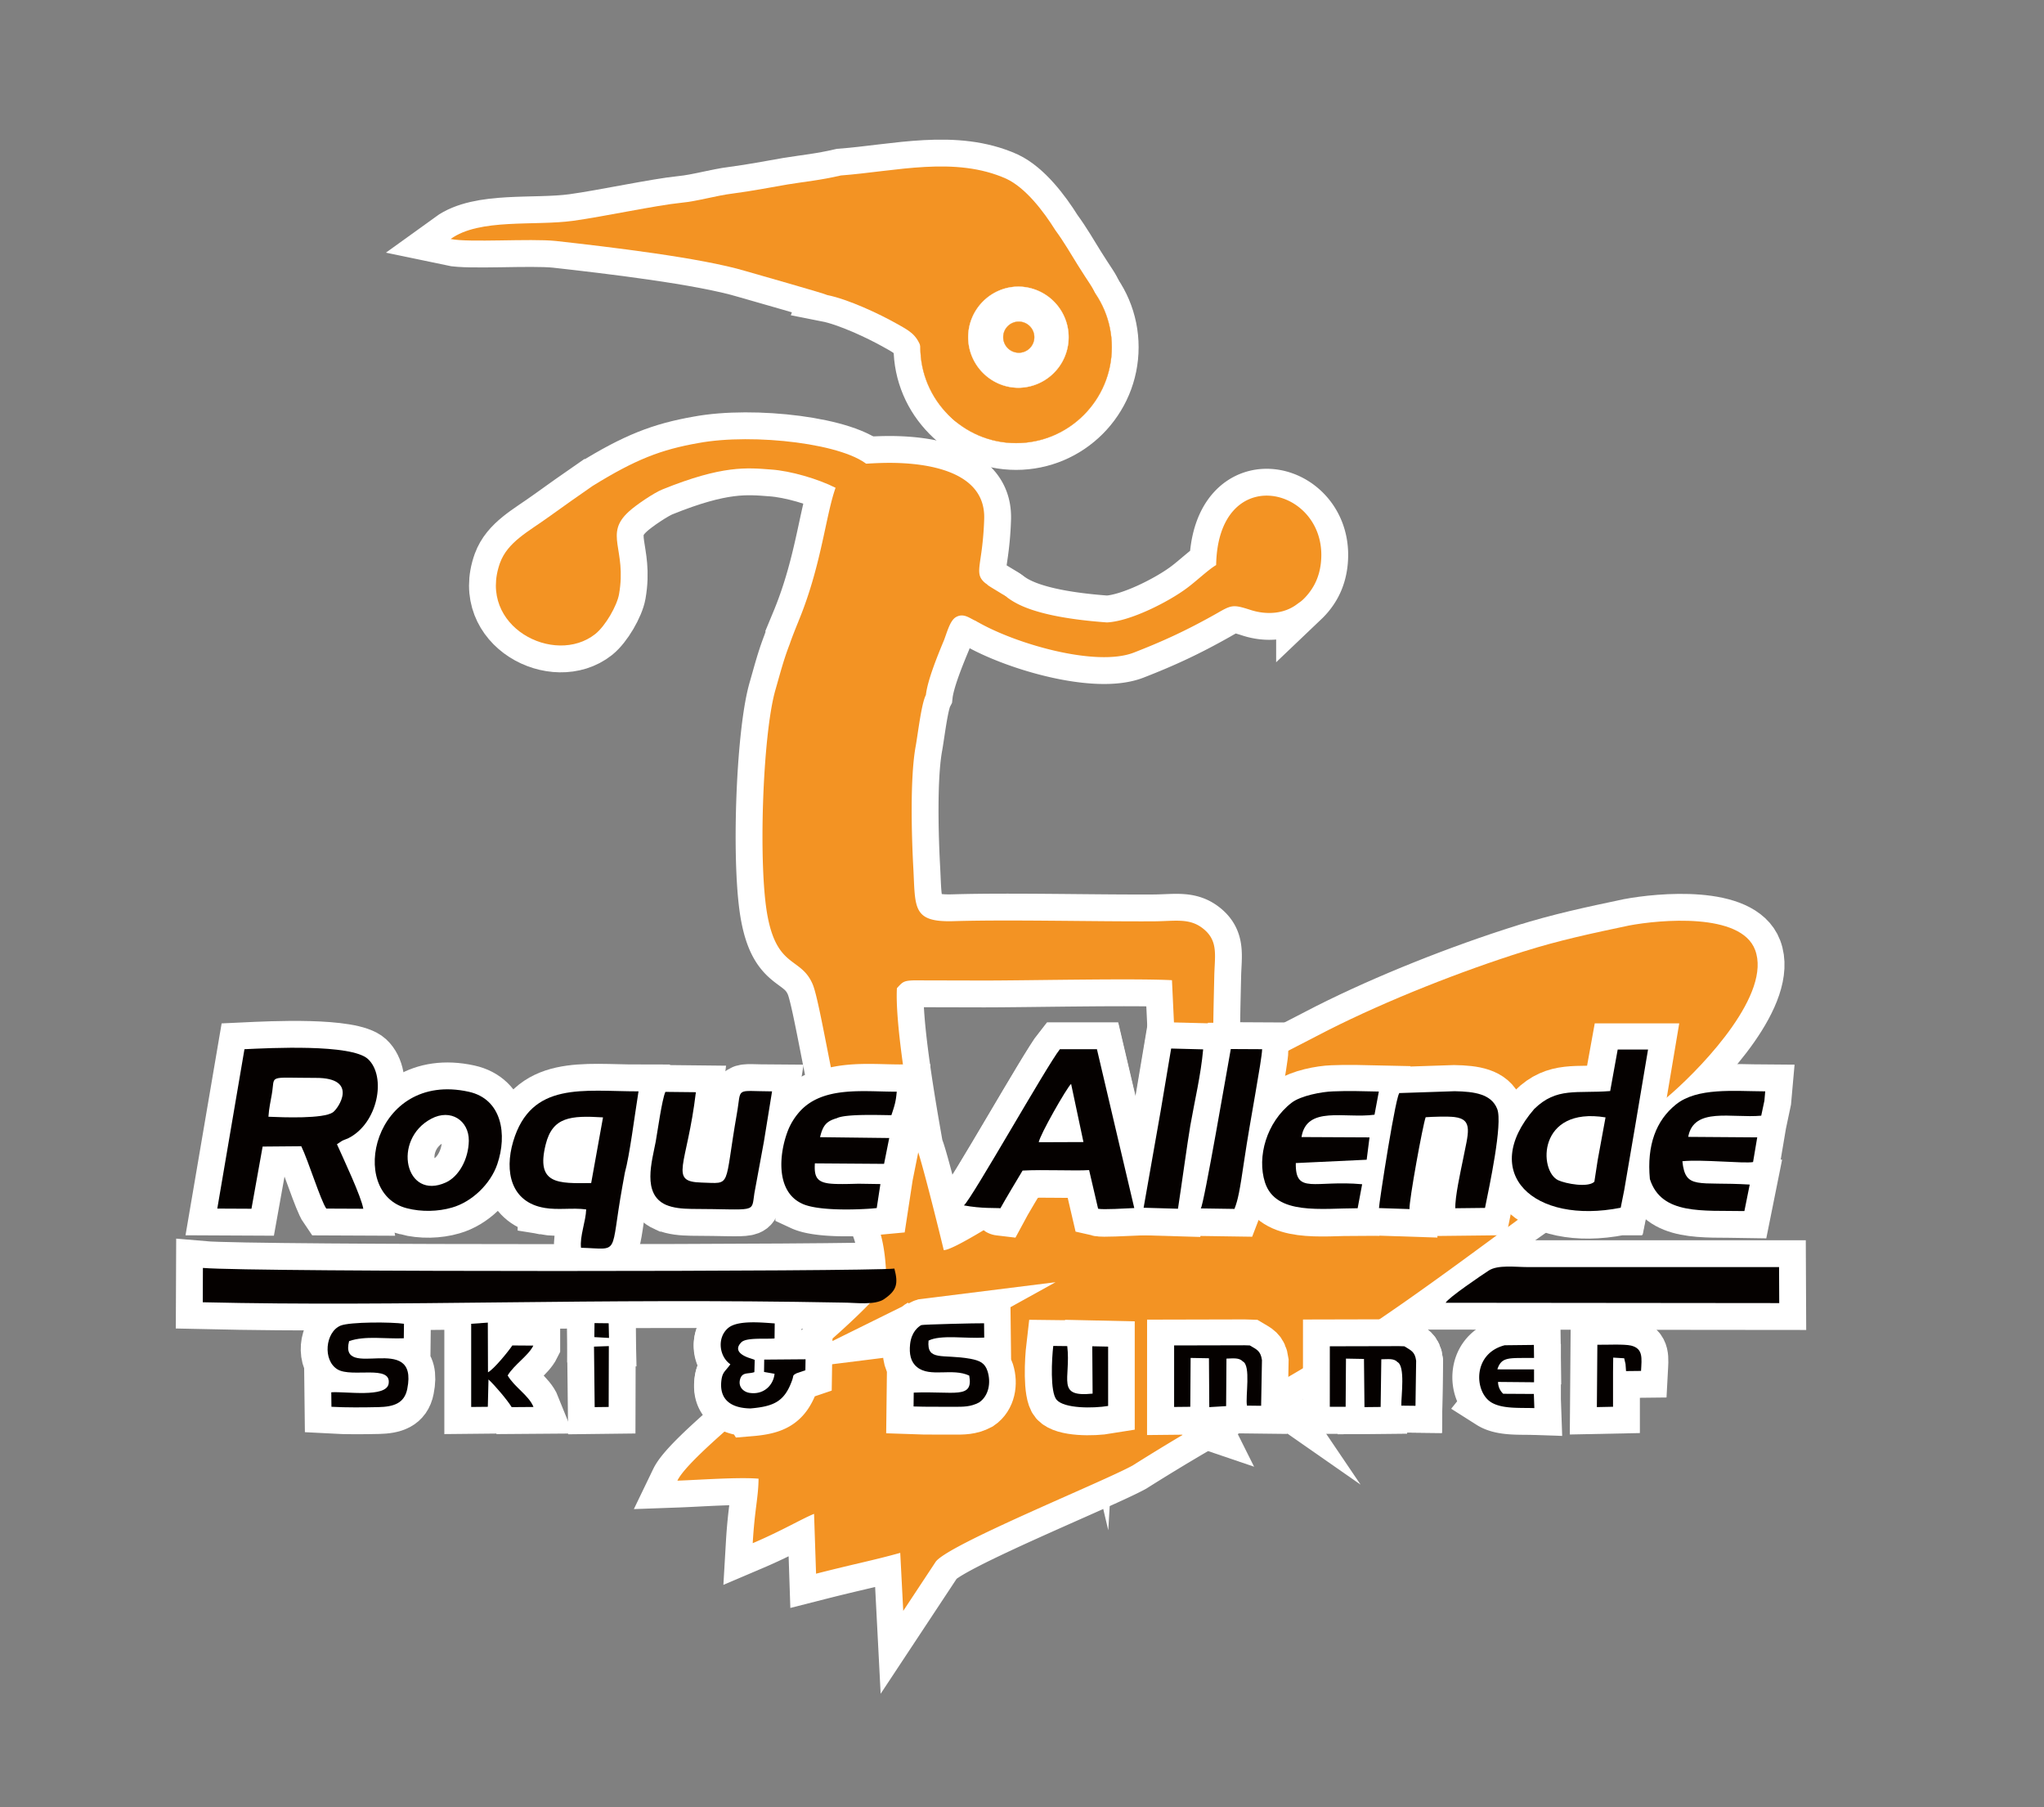 <svg id="Capa_1" data-name="Capa 1" xmlns="http://www.w3.org/2000/svg" viewBox="0 0 3807.32 3366.13"><rect x="0" y="0" width="3807.32" height="3366.13" fill="#808080" stroke="none"/><defs><style>.cls-1,.cls-7,.cls-8,.cls-9{fill:#fff;}.cls-1,.cls-5,.cls-7{stroke:#fff;}.cls-1,.cls-4,.cls-5,.cls-7{stroke-miterlimit:10;}.cls-1,.cls-5{stroke-width:100px;}.cls-1,.cls-2,.cls-3,.cls-4,.cls-5,.cls-6,.cls-7,.cls-8{fill-rule:evenodd;}.cls-2{fill:#020202;}.cls-3,.cls-4{fill:#f39323;}.cls-4{stroke:#f39323;}.cls-4,.cls-7{stroke-width:0.57px;}.cls-5{fill:none;}.cls-6{fill:#050100;}</style></defs><path class="cls-1" d="M2034.55,2505.67l29.5,2.48v110.54c-28,4.66-81.67,5-96-11.48-12.42-14.6-9-76.39-6.21-100.3l26.08.31c7.15,61.48-21.73,95.64,47.2,88.5Zm0,0c-9.32,2.48-2.48-2.17-5.59,7.76l-.93,32.3c-.31,13.66,0,27,0,40.67-50.61,16.15-18.32-25.15-32-86-12.73,0-13.35,5-22.67-2.79-14.28-11.8,11.8-5.59-8.69-12.42L1954.44,2511c-1.55,4.66-3.11,82.28,4.35,96,16.76,30.11,106.5,20.8,109.29,19.56,5.9-14.29,2.49-50.61,2.18-70.8,0-29.81,8.69-40-8.39-59.3-9.62,2.48-20.49,1.24-25.46.93-3.1,4.65-5.59-7.45-1.86,8.38Z"/><path class="cls-1" d="M1838.31,2610.62l-1.86-7.14-12.73,8.69c-15.84,8.39-29.5,8.08-46.89,8.08-24.84-.31-50,.31-75.14-.62l.31-25.78c75.45-3.1,111.47,12.74,103.4-31.67-31.36-14.9-73,4-97.19-15.83-12.11-9.63-14.91-24.84-13-42.54,2.48-23.6,12.42-25.46,21.73-36.64-9,0-16.45-.62-24.22,7.76-.31.31-.62,1.24-.93,1.55-5.9,7.46.93-6.52-2.17,4.66,7.45,12.11-5.59,27-7.45,22.67-.31,13.35,2.48,12.11,5.27,17.08,9.63,19.25-4.34,17.38,20.19,32.6a6.49,6.49,0,0,1,1.86,1.24l4,2.48c4,2.49-.62.32,4.34,2.49,19.88,9.31,52.17-6.83,81.67,9.94l-5.9,14.9c-24.84,0-73-4-94.4,3.41-10.86,17.39-4.34,29.81,2.8,42.23,11.49-.31,25.46-2.48,33.22-2.79a318.15,318.15,0,0,1,38.5-.62c28.26.93,46.89-.93,64.59-16.15Z"/><path class="cls-1" d="M1715.35,2469c40.37-5.59,75.76-5,117.68-4.35l.31,26.71c-34.15-.93-81-5.59-103.71,9.62-3.41,46.27,26.09,20.5,77.94,29.81,17.7,3.42,27,7.76,32,23.29,5.9,18.63-1.86,37.26-3.1,49.37l1.86,7.14c12.11-4,9.94-1.86,12.42-15.52,5-24.84-3.1-38.2-5-44.72-8.38-27.94-4.34-12.42,5.59-17.38,11.49,7.14,5,13,13,20.49,13.35-16.46,1.56-8.7-2.17-30.74-1.24-5.9-.31-24.53-.31-32-6.21-14.91-2.49,11.8-9.94-14-2.17-6.52-1.55-12.73.62-16.45-8.07-2.49-5.9-1.87-10.86-5-5.59,3.41-3.11,3.41-12.74,5.28-33.22,7.14-80.11-15.84-110.22-5.59-3.42,7.45-1.56,3.1-3.42,14Z"/><path class="cls-1" d="M2236.69,2645.09c11.18-3.42,111.78-60.24,118-56.2L2319.59,2537c-66.44-41.92-47.5,18.63-40.05,74.21l-24.53,8.7,1.86-94.09-41.92-3.72c-84.14,206.79-82.9,87.25,21.74,123Z"/><path class="cls-1" d="M2061.87,2147l50.93,103.08c-11.49.32-23,0-34.78.32-35.4.62-28.57,1.55-32.29-5.9-13-6.21-10.56-10.25-10.56,15.83l62.41-2.79c2.18,9.31,5,18,13,22.66a11.38,11.38,0,0,0,1.25-3.41,21.9,21.9,0,0,1,1.24-3.11c5.28-18.94-27-1.24-18.63-10.24,9.31-9.63,28.25-4.35,36-2.8l38.5-2.79c30.74,3.41,24.22.62,23-8.7l-61.79.31,80.42-200.89c-15.22,26.7-36.33,38.5-78.56,65.82l-41.92,20.81Z"/><path class="cls-1" d="M2838.76,1772c-117.68,37-253.68,90.66-364.53,146.55l-124.52,64.28-4.65,3.1c-23.29,20.19-38.82,162.4-26.71,170.16,3.11,5.28,4.35,4.35-.62,4.35.31-.31,3.73-6.83,4.35-7.45l11.8-8.7c-2.18-6.52-5.9-13-5.9-19.87.31-35.4,14.59,2.48,12.42-31.36-.62-12.11-3.73-13.35-6.52-26.7,32.6-21.43-.31-41.3,16.76,32.29.63-2.18,3.11-14,3.42-15.22l6.21-25.46c7.76-18.63,14.9-12.42,27.95-16.77,9.93-3.1,13.66-3.72,23.9-1.86l1.25,8.39c25.46-5.59,36.64-11.18,71.41-12.43,27-.93,56.2-2.79,83.53-2.17l-8.07,43.16c-55.9,7.45-126.38-17.39-136,41.61l126.69.62-5.28,41.61c-2.17,17.7,47.82,17.08,65.83,18.94,2.79-10.56,2.79-68.62,10.25-73.28,4.34,5.28,11.48-.31.31,42.23l8.69,29.5c-10.56,27.94-38.81,25.15-38.81,52.78l17.7,27.64c18.32-1.24,14-3.42,15.83-5.9l-56.82-1.87c-.62-4.65,32.91-223.25,38.81-214.24l102.16-3.42c36.95.62,68.31,5.28,79.18,32.91,10.87,27-15.22,147.49-22.67,184.44l-55.27.63c-.62-16.15,6.21-28.88,2.17-41.61v-6.21c-7.14,1.55-.62-.62-2.79,6.83-4.66,17.39,3.1,9.93-10.25,17.39-.31,11.18-4.34,10.24-2.48,24.22.93,7.76,1.24,6.83,2.48,9.62,6.83,2.8,108.06,1.24,42.23,0-24.84-.62-21.73.31-26.08,6.52,9.63,7.77,31,1.24,41.92,3.11,17.08,2.79,3.72-2.49,19.56,9.93,0-16.76-.93-18.63,3.42-30.74l2.79-7.76c.31-.62,3.42-9.62,3.73-10.25,2.17,76.39-1.56,3.73,22.66-3.1,5-10.25.93-4.66,4.66-13.66l19.56,2.48c2.49-5.28-5.9-9.93-4.66-18.94-15.21-48.44,0-104.64,28.26-132.59,41.92-41.29,78.87-28.56,141.28-33.53l14-77.32h56.52l-30.43,144.7c21.11-18.94,57.75-48.13,76.07-64.59,60.55-53.71,184.44-184.75,153.7-265.79-26.39-70.17-177.61-56.2-235-45.33-69.25,14.59-129.17,27.32-195.31,48.13Z"/><path class="cls-1" d="M1540.54,549.49c39.43,7.76,98.43,35.7,129.17,53.09,23.28,13,37.26,19.87,46,45,4.66,37.88,20.8,97.18,58.38,132.27,39.12,39.12,285.66,96,270.76-164.57-4.66-85.39,3.72-55.58-37-121.09-12.42-19.88-26.09-43.79-41.92-65.21-22.36-35.71-55.27-78.87-91.29-95.95-95.64-42.85-205.87-14-308.33-6.21-38.82,9-64.9,11.18-99.36,16.77-32.61,5.59-65.52,12.11-101.23,16.77-32.6,4-65.21,14.28-97.19,17.39-46.57,4.65-144.38,25.77-200.89,33.53-72,9.94-174.51-5-228.23,33.85,33.54,7.14,148.43-1.25,195.93,3.72,97.19,10.87,270.14,31.05,354,56.2,15.83,4.66,148.73,42.23,151.22,44.41Z"/><path class="cls-1" d="M1104,905c-27.94,19.26-53.71,37.58-81.35,57.45-38.19,27.63-77,46.88-91.29,86-42.54,118.61,101.54,192.51,177.3,132.58,19.25-15.21,40.68-53.09,44.4-74.21,14.91-84.45-28.87-111.47,18.63-154.32,12.42-11.49,46.58-34.77,62.42-41,112.09-45.34,157.42-40.37,202.45-36.95,36,2.48,87.25,17.38,120.16,34.15,22.67,11.49,41-32.6,64-38.5-41.61-43.78-218-64-319.83-45-69.24,12.11-117.06,30.43-196.86,79.8Z"/><path class="cls-1" d="M2265.26,1052.5c-14,8.08-37.89,30.74-54,42.54-32.92,24.84-104.95,62.11-149.36,64.28-150-10.87-177.61-41.92-190-49.37-14-8.7-7.45.62-53.71,46.88,71.72,42.23,223.25,86,293.74,58.69,55.89-21.74,99.36-41.92,153.39-72.35,28.56-16.45,31-17.7,63-7.45,30.74,10.25,64,7.76,87.87-10.56,5-3.72,6.52-4.34,10.87-8.38a111,111,0,0,0,17.7-21.74c10.55-16.76,16.45-37.57,16.45-61.79-.31-129.17-192.51-170.46-195.92,19.25Z"/><path class="cls-1" d="M2064.05,2551.63c-4-15.84-31.36-29.5-28.26-34.16,5,0-6.21,17.39,3.42,14.9,17.07,19.26,18.32-3.41,18.63,26.4,0,20.49-10.25,28.56-16.46,42.85,71.73-23.29-120.79,39.12,5.59,5,0-13.67-.31-42.54-.31-56.21l-2.17-34.46c3.1-9.94,10.24,38.19,19.56,35.71ZM1831.48,2596c-17.7,15.21-29.5,19.25-57.76,18-56.82-1.87-40.36-9.94-48.12-9.63-7.15-12.42-11.18,17.39,0,0,82.9-8.07,105.88-11.18,105.88-8.38ZM1487.13,1157.77c-4.66,11.17-12.42,30.74-16.15,41.91-11.8,30.43-18,55.58-27,86.64-23.6,84.14-32,328.82-14,421.35,18.63,96.57,62.41,74.83,83.83,125.76,13.66,32.29,40.37,209.59,68,304,13.35,44.71,84.77-44.09,119.86-30.43-12.11-69.24-34.47-204.62-31-266.41,10.55-11.49,12.11-14,31.67-14.6l129.79.31c85.08,0,280.39-4.34,350.87-.62l6.52,138.49,51.24-9.63c-4,48.44-16.77,101.23-25.16,149.05-5,28.56-26.08,125.75-23.59,145.62-1.87,5.9,5,9-23,8.7-11.49-.62-106.19-.31-129.79-.31,0-26.09-1.24-2.8,6.52-13,39.43-164.26-52.17-37.58-160.84,14.28-19.88,12.11-110.23,70.17-127,69.55-6.83-28.87-43.78-177.92-50.61-190.34-136.32-38.81-114,55.27-116.13,28.57.93,13.66,9,27.32,8.38,38.19l40.37.62-6.83,44.71-9.94.94c5.28,9.31,4,15.21,9.94,27.63,15.52,32.91,18.32,89.43,17.69,112.71-62.1,89.12-359.56,305.23-389.06,366.4,43.16-1.55,113-6.83,151.22-3.72-.31,34.77-7.14,56.51-10.87,120.16,54-23,91.29-45.33,114.27-54.65l3.72,111.47c77.94-19.87,104.33-24.22,156.81-38.81l5.59,108.06,59.92-90.67c18.63-31,309.58-148.42,367.33-180.09,255.86-161.47,333.48-169.85,94.71-99.68-28.57,0-14.29,2.49-18-9.31l1.55-113.65c28.57,11.18,114.89,6.21,135.69.93,67.38,36-79.49,148.74,78.87,55,147.49-85.39,284.11-187.54,421.35-288.46,12.74-9.62,45.34-32,56.21-39.74C2745,2120,2744.68,2283,2744.68,2113.5c0-57.44-86.95-110.85-110.23-36-9.63,30.12-10.56,138.18-38.2,137.25-1.86,2.48,27.64,14.59,9.32,16.14l-22.05,19.88c1.56-84.15,14.29-78.56,16.46-96.88l-186.3,12.42c-1.25,59.3,35.08,31.36,123.58,39.43l-8.39,44.72c-67.38,0-152.76,13.66-172.64-48.13-15.21-47.51,2.8-112.1,49.68-148.42,6.21-4.66,4.35.93,8.7-4.66l18.63-7.14c-177-35.09-118.3,46.57-122.65,137.55-.93,7.14-2.49,15.84-3.42,21.42-9,44.1-1.24,47.51-21.73,49.38h-44.71c-1.87-18,39.74-200.59,45.95-232-5.9,3.1-10.56,4.66-25.15,10.87-3.42-68.32-1.24-143.15.31-212.39.93-37.26,7.45-64-19.56-86.32-25.77-21.43-52.48-14.91-92.84-14.59-110.23.62-267-3.42-372.61-.32-77,2.49-71.73-24.21-75.45-96.25-3.42-61.48-6.52-171.71,4.34-230.09,4.35-24.53,10.56-78.87,18.94-95,3.11-28,22.67-75.45,33.54-101.54,5.59-14.28,11.18-36.64,22-43.16,18.63-11.18,31.67,9.32,47.19,9,26.4-5.9,50.93-24.22,48.13-46-.93-2.17-31.67-19.56-35.71-23-1.24-1.56-2.79-2.18-5-4-14-11.8-11.79-22-8.07-48.13a579,579,0,0,0,6.52-72.35c1.86-88.18-107.12-103.09-176.37-103.09-19.25,0-41.6,1.25-58.68,2.8-61.48,5.28-46.89,137.86-111.16,292.81Z"/><path class="cls-1" d="M2945.26,2179c9-7.45,25.15-18.32,35.4-22.67l9.94-75.14c-124.83-43.47-159.91,103.09-79.18,123.89,1.86.62,27.63-20.8,33.84-26.08Z"/><path class="cls-1" d="M1892.65,825.21c98.43,0,178.23-80.11,178.23-178.54,0-98.12-79.8-178.23-178.23-178.23-98.12,0-178.23,80.11-178.23,178.23,0,98.43,80.11,178.54,178.23,178.54Z"/><polygon class="cls-1" points="1613.81 2117.23 1697.96 2103.26 1704.48 2142.38 1620.34 2156.66 1613.81 2117.23"/><path class="cls-1" d="M1934.88,2127.48c1.86-13.36,52.16-101.54,60.24-108.68l23,108.36Zm-139.42,117.68c33.53,6.21,59.62,4.34,68,5.28,5.59-10.56,36.33-62.11,41.3-70.18,38.81-2.17,99,.93,123.89-.93l16.77,72c9,2.17,51.54-.62,67.38-1.25l-28.57-121.4-41-174.51h-68.93c-23.91,29.81-164.57,279.46-178.85,290.95Z"/><path class="cls-1" d="M993.42,2506.29,954.3,2506c-7.14,10.87-34.47,44.4-45.33,50l-.31-92.53-31,2.18v154.94l31-.31,1.24-50.93c11.49,10.56,35.09,38.2,43.16,51.55l40.67-.31c-8.69-21.74-35.39-36.64-48.12-58.69,12.42-20.49,38.5-36.64,47.81-55.58Z"/><path class="cls-1" d="M650.32,2497.91c30.11-10.56,68.31-3.73,101.84-5.28l.31-27c-22.35-3.42-100.29-3.73-118,3.41-28.57,11.8-33.85,64.9-5.59,81.66,26.7,15.84,100.92-9.62,95,26.71-4.66,26.39-79.8,14-106.82,15.83l.31,27c27.64,1.55,59.62,1.24,87.56.62,27.33-.62,48.44-6.52,53.72-34.16,21.74-108.67-128.24-13-108.36-88.8Z"/><path class="cls-1" d="M3004.88,2528.65l20.49,1.24,2.49,10.87.93,13,27.94-.31c1.25-23.6,4.35-41.61-18.63-47.2-13.35-3.1-46.57-1.24-62.72-1.55l-.93,116.13,30.12-.62v-64.59Z"/><polygon class="cls-1" points="1133.77 2464.68 1107.38 2464.37 1107.07 2490.46 1134.39 2492.01 1133.77 2464.68"/><path class="cls-1" d="M500,2080c1.24-17.39,3.73-26.4,6.21-41.3,6.83-37.88-10.56-31.05,82-31.05,81.36-.31,41.61,57.75,31.68,64.27-18,12.11-91.6,9.32-119.86,8.08Zm127.62,51.23L637,2125c4-2.17,7.15-2.79,11.18-4.66,56.2-27.63,72-115.5,37.26-147.8-31-28.56-183.82-20.49-230.08-18.32l-50.61,296.85,63.65.31,20.8-115.82,72-.62c13.35,27.63,36,100.91,46.58,116.13l68.93.31c-4-23.29-36.33-91.6-49.06-120.17Z"/><path class="cls-1" d="M2692.82,2426.49l621.32.62-.31-67.07H2845.59c-23,0-55.58-4.65-72.66,6.52-11.49,7.46-75.45,50.62-80.11,59.93Z"/><path class="cls-1" d="M1101.17,2203.55c-61.17.62-103.4,3.1-84.77-71.73,12.73-51.54,46.27-54.34,106.82-50.61Zm-86.94,46.26c25.46,4.35,52.16-.62,77.62,2.8-.62,22-12.11,50-9.62,71.42,73.9,2.17,53.41,16.76,77-114l4.66-25.77c9-32.61,18-105,25.46-151.53-102.77,0-200-19.25-233.5,93.46-16.45,55.89-4.34,113,58.38,123.58Z"/><path class="cls-1" d="M803.39,2083.69c36.33-19.25,70.18,3.42,69.87,41-.62,35.09-18.94,66.76-42.54,77.63-76.07,34.77-100.91-79.8-27.33-118.62Zm-45.64,166.75c27.33,7.14,58.69,6.21,84.15-1.25,37.26-10.55,72-44.09,84.46-81,18.63-54.65,9-121.1-53.41-134.76-177.61-39.12-227.29,188.48-115.2,217Z"/><path class="cls-1" d="M3073.19,2196.1c21.43,67.38,98.43,58.06,176.06,59.61l9.93-49.37c-96.87-5.9-119.85,10.25-125.44-43.47,36.64-3.72,115.2,4.66,131.65,1.56l7.77-46-128.55-.93c10.24-56.2,81-34.47,136-39.44l5.9-27.94,1.55-17.39c-59-.31-126.69-7.45-166.43,24.53-37,29.81-54.34,75.76-48.44,138.8Z"/><path class="cls-1" d="M1240,2243.91c14.28,6.21,30.74,7.46,47.81,7.77,123.58.31,111.48,8.69,117.37-29.19l17.7-95.95,15.22-93.77c-70.49-.31-56.51-9-65.52,41.3-24.53,140.35-8.69,130.1-65.52,128.55-62.41-1.56-27.32-30.12-10.86-168.3l-56.83-.62c-6.52,15.22-14.28,72-18,92.84-6.84,36.33-25.78,97.19,18.63,117.37Z"/><polygon class="cls-1" points="1107.69 2620.87 1133.77 2620.56 1134.08 2507.22 1106.45 2508.16 1107.69 2620.87"/><path class="cls-1" d="M2777,2611.55c20.49,13,53.41,10.25,81,11.18l-.93-26.39L2800,2596a30.54,30.54,0,0,1-9.63-22.05l67.07.62v-23.91c-5.9-.31-67.38.31-68.31-.31,8.07-24.22,22-20.49,68.31-21.11l-.31-24.22-54.34.62c-60.24,15.53-56.51,86.32-25.77,105.88Z"/><path class="cls-1" d="M2034.55,2507.53l.62,88.19c-68.93,7.14-40.05-27-47.2-88.5l-26.08-.31c-2.79,23.91-6.21,85.7,6.21,100.3,14.28,16.45,68,16.14,96,11.48V2508.15Z"/><path class="cls-1" d="M2477,2620.25h29.5l.62-89.74,33.53.62.94,89.74,30.11-.31,1.25-88.81c11.8,0,23.28-2.17,29.8,5,15.22,7.45,7.15,62.72,7.46,81.35l26.39.31,1.24-83.83c-2.17-17.39-10.24-19.56-22-27l-9.94-.31-128.86.31Z"/><path class="cls-1" d="M2187,2620.56l30.12-.31.62-91,34.15.62.62,91,31.37-1.86.62-88.5c12.11-.31,23.59-2.17,30.43,5.28,15.52,7.45,4.65,65.21,7.76,82.28l26.39.31,1.55-85.07c-2.48-17.7-10.24-19.88-22.66-27.33l-9.94-.31-131,.31Z"/><path class="cls-1" d="M1716,2468.1c-5.59,3.1-18.32,12.73-20.8,35.71-1.87,17.7.93,32.91,13,42.54,24.22,19.87,65.83.93,97.19,15.83,8.07,44.41-28,28.57-103.4,31.67l-.31,25.78c25.15.93,50.3.31,75.14.62,17.39,0,31.05.31,46.89-8.08,18.32-12.42,22.35-37.26,15.83-58.06-5-15.53-14.28-19.87-32-23.29-51.85-9.31-81.66,5.28-77.94-33.84,22.67-11.49,69.56-3.42,103.71-5.59l-.31-26.71c-11.8-.31-114.58,2.18-117.06,3.42Z"/><path class="cls-1" d="M377.69,2425.56c375.4,8.69,718.82-8.38,1192,.62,24.22,0,59.93,5.59,77.63-6.83,23.29-16.15,26.08-28.26,18.63-56.51-50,5.59-1196.38,6.83-1288-1.24Z"/><path class="cls-1" d="M2236.69,2250.75l62.72.93c6.52-16.77,9.63-32,18.32-91.29,11.18-75.76,32.6-184.75,33.22-206.18l-58.37-.31c-5.59,30.12-50.3,291.26-55.89,296.85Z"/><path class="cls-1" d="M2161.86,2069.72l-31.67,179.78,64,1.87c5.9-37.88,18-126.38,23-154.95,8.38-47.81,19.56-93.46,23.91-141.9l-59.62-1.55Z"/><path class="cls-1" d="M1397.39,2623.35c44.71-3.72,64-13.35,77.94-52.16,3.73-10.25,0-8.7,8.38-13.35l16.46-5.59.31-20.5-77,.62-.31,23,19.57,3.42c-2.18,21.42-20.5,40.05-47.51,35.4-9.94-1.87-20.49-10.56-16.77-24.85,4-14.59,15.22-9.62,26.7-13.66l.63-22.66a19.2,19.2,0,0,0-2.8-1.25l-5.59-1.86c-12.11-3.73-32.91-13.35-16.45-29.81,9.31-9.31,45-5.59,61.79-7.14l.31-28c-26.71-1.86-70.18-6.21-87.26,9-20.8,18.32-15.83,53.1,4.66,67.07-9.93,14.28-15.52,14-17.08,33.84-2.48,35.09,22.05,47.82,54,48.44Z"/><path class="cls-1" d="M2625.44,2252c-.93-15.84,24.84-156.81,30.12-171.09,13.66-.93,40.68-1.86,53.72-.31,36,4.35,25.15,30.74,15.83,79.18-4.34,21.42-15.21,70.48-14.28,90.67l55.27-.63c7.45-36.95,33.54-157.42,22.67-184.44-10.87-27.63-42.23-32.29-79.18-32.91l-102.16,3.42c-5.9-9-39.43,209.59-38.81,214.24Z"/><path class="cls-1" d="M2976,2160.7l-6.21,40.36c-11.8,11.49-53.09,3.73-67.38-2.79-36.64-17.39-38.5-137.55,88.19-117.06Zm42.85,88.8,6.52-32.6,21.12-123.58,23.29-138.49h-56.52l-14,77.32c-62.41,5-99.67-7.76-141.59,33.53-103.4,119.86-.62,215.81,161.15,183.82Z"/><path class="cls-1" d="M2405.91,2053.89c-46.88,36.32-64.89,100.91-49.68,148.42,19.88,61.79,105.26,48.13,172.64,48.13l8.39-44.72c-88.5-8.07-124.83,19.87-123.58-39.43l132-6.21,5.28-41.61-126.69-.62c9.63-59,80.11-34.16,136-41.61l8.07-43.16c-27.33-.62-58.07-1.55-85.39-.31-20.8.62-60.24,8.07-77,21.12Z"/><path class="cls-1" d="M1494.27,2242.05c28,13,94.08,11.49,128.86,9l9.94-.94,6.83-44.71-40.37-.62c-15.21.31-44.4,1.55-58.37-.93-20.19-3.42-24.84-13.66-23.29-37l128.86.93,9.62-48.13-128.86-1.55c5.28-22,11.8-29.81,31.37-35.4,16.45-8.38,83.21-5.59,101.53-5.59,5.9-17.7,8.38-25.15,9.94-43.78-61.17.31-139.11-11.49-182.27,38.82a118.42,118.42,0,0,0-19.87,32.29c-17.39,43.78-23.91,114.88,26.08,137.55Z"/><path class="cls-1" d="M1897.31,722.13a94.09,94.09,0,0,0,0-188.17c-51.55,0-93.78,42.23-93.78,94.08s42.23,94.09,93.78,94.09Z"/><path class="cls-1" d="M1897.31,656.92A28.88,28.88,0,1,0,1868.74,628a29,29,0,0,0,28.57,28.88Z"/><path class="cls-2" d="M2034.55,2505.67l29.5,2.48v110.54c-28,4.66-81.67,5-96-11.48-12.42-14.6-9-76.39-6.21-100.3l26.08.31c7.15,61.48-21.73,95.64,47.2,88.5Zm0,0c-9.32,2.48-2.48-2.17-5.59,7.76l-.93,32.3c-.31,13.66,0,27,0,40.67-50.61,16.15-18.32-25.15-32-86-12.73,0-13.35,5-22.67-2.79-14.28-11.8,11.8-5.59-8.69-12.42L1954.44,2511c-1.55,4.66-3.11,82.28,4.35,96,16.76,30.11,106.5,20.8,109.29,19.56,5.9-14.29,2.49-50.61,2.18-70.8,0-29.81,8.69-40-8.39-59.3-9.62,2.48-20.49,1.24-25.46.93-3.1,4.65-5.59-7.45-1.86,8.38Z"/><path class="cls-2" d="M1838.31,2610.62l-1.86-7.14-12.73,8.69c-15.84,8.39-29.5,8.08-46.89,8.08-24.84-.31-50,.31-75.14-.62l.31-25.78c75.45-3.1,111.47,12.74,103.4-31.67-31.36-14.9-73,4-97.19-15.83-12.11-9.63-14.91-24.84-13-42.54,2.48-23.6,12.42-25.46,21.73-36.64-9,0-16.45-.62-24.22,7.76-.31.31-.62,1.24-.93,1.55-5.9,7.46.93-6.52-2.17,4.66,7.45,12.11-5.59,27-7.45,22.67-.31,13.35,2.48,12.11,5.27,17.08,9.63,19.25-4.34,17.38,20.19,32.6a6.49,6.49,0,0,1,1.86,1.24l4,2.48c4,2.49-.62.32,4.34,2.49,19.88,9.31,52.17-6.83,81.67,9.94l-5.9,14.9c-24.84,0-73-4-94.4,3.41-10.86,17.39-4.34,29.81,2.8,42.23,11.49-.31,25.46-2.48,33.22-2.79a318.15,318.15,0,0,1,38.5-.62c28.26.93,46.89-.93,64.59-16.15Z"/><path class="cls-2" d="M1715.35,2469c40.37-5.59,75.76-5,117.68-4.35l.31,26.71c-34.15-.93-81-5.59-103.71,9.62-3.41,46.27,26.09,20.5,77.94,29.81,17.7,3.42,27,7.76,32,23.29,5.9,18.63-1.86,37.26-3.1,49.37l1.86,7.14c12.11-4,9.94-1.86,12.42-15.52,5-24.84-3.1-38.2-5-44.72-8.38-27.94-4.34-12.42,5.59-17.38,11.49,7.14,5,13,13,20.49,13.35-16.46,1.56-8.7-2.17-30.74-1.24-5.9-.31-24.53-.31-32-6.21-14.91-2.49,11.8-9.94-14-2.17-6.52-1.55-12.73.62-16.45-8.07-2.49-5.9-1.87-10.86-5-5.59,3.41-3.11,3.41-12.74,5.28-33.22,7.14-80.11-15.84-110.22-5.59-3.42,7.45-1.56,3.1-3.42,14Z"/><path class="cls-3" d="M2236.69,2645.09c11.18-3.42,111.78-60.24,118-56.2L2319.59,2537c-66.44-41.92-47.5,18.63-40.05,74.21l-24.53,8.7,1.86-94.09-41.92-3.72c-84.14,206.79-82.9,87.25,21.74,123Z"/><path class="cls-3" d="M2061.87,2147l50.93,103.08c-11.49.32-23,0-34.78.32-35.4.62-28.57,1.55-32.29-5.9-13-6.21-10.56-10.25-10.56,15.83l62.41-2.79c2.18,9.31,5,18,13,22.66a11.38,11.38,0,0,0,1.25-3.41,21.9,21.9,0,0,1,1.24-3.11c5.28-18.94-27-1.24-18.63-10.24,9.31-9.63,28.25-4.35,36-2.8l38.5-2.79c30.74,3.41,24.22.62,23-8.7l-61.79.31,80.42-200.89c-15.22,26.7-36.33,38.5-78.56,65.82l-41.92,20.81Z"/><path class="cls-3" d="M2838.76,1772c-117.68,37-253.68,90.66-364.53,146.55l-124.52,64.28-4.65,3.1c-23.29,20.19-38.82,162.4-26.71,170.16,3.11,5.28,4.35,4.35-.62,4.35.31-.31,3.73-6.83,4.35-7.45l11.8-8.7c-2.18-6.52-5.9-13-5.9-19.87.31-35.4,14.59,2.48,12.42-31.36-.62-12.11-3.73-13.35-6.52-26.7,32.6-21.43-.31-41.3,16.76,32.29.63-2.18,3.11-14,3.42-15.22l6.21-25.46c7.76-18.63,14.9-12.42,27.95-16.77,9.93-3.1,13.66-3.72,23.9-1.86l1.25,8.39c25.46-5.59,36.64-11.18,71.41-12.43,27-.93,56.2-2.79,83.53-2.17l-8.07,43.16c-55.9,7.45-126.38-17.39-136,41.61l126.69.62-5.28,41.61c-2.17,17.7,47.82,17.08,65.83,18.94,2.79-10.56,2.79-68.62,10.25-73.28,4.34,5.28,11.48-.31.31,42.23l8.69,29.5c-10.56,27.94-38.81,25.15-38.81,52.78l17.7,27.64c18.32-1.24,14-3.42,15.83-5.9l-56.82-1.87c-.62-4.65,32.91-223.25,38.81-214.24l102.16-3.42c36.95.62,68.31,5.28,79.18,32.91,10.87,27-15.22,147.49-22.67,184.44l-55.27.63c-.62-16.15,6.21-28.88,2.17-41.61v-6.21c-7.14,1.55-.62-.62-2.79,6.83-4.66,17.39,3.1,9.93-10.25,17.39-.31,11.18-4.34,10.24-2.48,24.22.93,7.76,1.24,6.83,2.48,9.62,6.83,2.8,108.06,1.24,42.23,0-24.84-.62-21.73.31-26.08,6.52,9.63,7.77,31,1.24,41.92,3.11,17.08,2.79,3.72-2.49,19.56,9.93,0-16.76-.93-18.63,3.42-30.74l2.79-7.76c.31-.62,3.42-9.62,3.73-10.25,2.17,76.39-1.56,3.73,22.66-3.1,5-10.25.93-4.66,4.66-13.66l19.56,2.48c2.49-5.28-5.9-9.93-4.66-18.94-15.21-48.44,0-104.64,28.26-132.59,41.92-41.29,78.87-28.56,141.28-33.53l14-77.32h56.52l-30.43,144.7c21.11-18.94,57.75-48.13,76.07-64.59,60.55-53.71,184.44-184.75,153.7-265.79-26.39-70.17-177.61-56.2-235-45.33-69.25,14.59-129.17,27.32-195.31,48.13Z"/><path class="cls-3" d="M1540.54,549.49c39.43,7.76,98.43,35.7,129.17,53.09,23.28,13,37.26,19.87,46,45,4.66,37.88,20.8,97.18,58.38,132.27,39.12,39.12,285.66,96,270.76-164.57-4.66-85.39,3.72-55.58-37-121.09-12.42-19.88-26.09-43.79-41.92-65.21-22.36-35.71-55.27-78.87-91.29-95.95-95.64-42.85-205.87-14-308.33-6.21-38.82,9-64.9,11.18-99.36,16.77-32.61,5.59-65.52,12.11-101.23,16.77-32.6,4-65.21,14.28-97.19,17.39-46.57,4.65-144.38,25.77-200.89,33.53-72,9.94-174.51-5-228.23,33.85,33.54,7.14,148.43-1.25,195.93,3.72,97.19,10.87,270.14,31.05,354,56.2,15.83,4.66,148.73,42.23,151.22,44.41Z"/><path class="cls-3" d="M1104,905c-27.94,19.26-53.71,37.58-81.35,57.45-38.19,27.63-77,46.88-91.29,86-42.54,118.61,101.54,192.51,177.3,132.58,19.25-15.21,40.68-53.09,44.4-74.21,14.91-84.45-28.87-111.47,18.63-154.32,12.42-11.49,46.58-34.77,62.42-41,112.09-45.34,157.42-40.37,202.45-36.95,36,2.48,87.25,17.38,120.16,34.15,22.67,11.49,41-32.6,64-38.5-41.61-43.78-218-64-319.83-45-69.24,12.11-117.06,30.43-196.86,79.8Z"/><path class="cls-3" d="M2265.26,1052.5c-14,8.08-37.89,30.74-54,42.54-32.92,24.84-104.95,62.11-149.36,64.28-150-10.87-177.61-41.92-190-49.37-14-8.7-7.45.62-53.71,46.88,71.72,42.23,223.25,86,293.74,58.69,55.89-21.74,99.36-41.92,153.39-72.35,28.56-16.45,31-17.7,63-7.45,30.74,10.25,64,7.76,87.87-10.56,5-3.72,6.52-4.34,10.87-8.38a111,111,0,0,0,17.7-21.74c10.55-16.76,16.45-37.57,16.45-61.79-.31-129.17-192.51-170.46-195.92,19.25Z"/><path class="cls-3" d="M2945.26,2179c9-7.45,25.15-18.32,35.4-22.67l9.94-75.14c-124.83-43.47-159.91,103.09-79.18,123.89,1.86.62,27.63-20.8,33.84-26.08Z"/><path class="cls-4" d="M1892.65,825.21c98.43,0,178.23-80.11,178.23-178.54,0-98.12-79.8-178.23-178.23-178.23-98.12,0-178.23,80.11-178.23,178.23,0,98.43,80.11,178.54,178.23,178.54Z"/><polygon class="cls-4" points="1613.81 2117.23 1697.96 2103.26 1704.48 2142.38 1620.34 2156.66 1613.81 2117.23"/><path class="cls-3" d="M2064.05,2551.63c-4-15.84-31.36-29.5-28.26-34.16,5,0-6.21,17.39,3.42,14.9,17.07,19.26,18.32-3.41,18.63,26.4,0,20.49-10.25,28.56-16.46,42.85,71.73-23.29-120.79,39.12,5.59,5,0-13.67-.31-42.54-.31-56.21l-2.17-34.46c3.1-9.94,10.24,38.19,19.56,35.71ZM1831.48,2596c-17.7,15.21-29.5,19.25-57.76,18-56.82-1.87-40.36-9.94-48.12-9.63-7.15-12.42-11.18,17.39,0,0,82.9-8.07,105.88-11.18,105.88-8.38ZM1487.13,1157.77c-4.66,11.17-12.42,30.74-16.15,41.91-11.8,30.43-18,55.58-27,86.64-23.6,84.14-32,328.82-14,421.35,18.63,96.57,62.41,74.83,83.83,125.76,13.66,32.29,40.37,209.59,68,304,13.35,44.71,84.77-44.09,119.86-30.43-12.11-69.24-34.47-204.62-31-266.41,10.55-11.49,12.11-14,31.67-14.6l129.79.31c85.08,0,280.39-4.34,350.87-.62l6.52,138.49,51.24-9.63c-4,48.44-16.77,101.23-25.16,149.05-5,28.56-26.08,125.75-23.59,145.62-1.87,5.9,5,9-23,8.7-11.49-.62-106.19-.31-129.79-.31,0-26.09-1.24-2.8,6.52-13,39.43-164.26-52.17-37.58-160.84,14.28-19.88,12.11-110.23,70.17-127,69.55-6.83-28.87-43.78-177.92-50.61-190.34-136.32-38.81-114,55.27-116.13,28.57.93,13.66,9,27.32,8.38,38.19l40.37.62-6.83,44.71-9.94.94c5.28,9.31,4,15.21,9.94,27.63,15.52,32.91,18.32,89.43,17.69,112.71-62.1,89.12-359.56,305.23-389.06,366.4,43.16-1.55,113-6.83,151.22-3.72-.31,34.77-7.14,56.51-10.87,120.16,54-23,91.29-45.33,114.27-54.65l3.72,111.47c77.94-19.87,104.33-24.22,156.81-38.81l5.59,108.06,59.92-90.67c18.63-31,309.58-148.42,367.33-180.09,255.86-161.47,333.48-169.85,94.71-99.68-28.57,0-14.29,2.49-18-9.31l1.55-113.65c28.57,11.18,114.89,6.21,135.69.93,67.38,36-79.49,148.74,78.87,55,147.49-85.39,284.11-187.54,421.35-288.46,12.74-9.62,45.34-32,56.21-39.74C2745,2120,2744.68,2283,2744.68,2113.5c0-57.44-86.95-110.85-110.23-36-9.63,30.12-10.56,138.18-38.2,137.25-1.86,2.48,27.64,14.59,9.32,16.14l-22.05,19.88c1.56-84.15,14.29-78.56,16.46-96.88l-186.3,12.42c-1.25,59.3,35.08,31.36,123.58,39.43l-8.39,44.72c-67.38,0-152.76,13.66-172.64-48.13-15.21-47.51,2.8-112.1,49.68-148.42,6.21-4.66,4.35.93,8.7-4.66l18.63-7.14c-177-35.09-118.3,46.57-122.65,137.55-.93,7.14-2.49,15.84-3.42,21.42-9,44.1-1.24,47.51-21.73,49.38h-44.71c-1.87-18,39.74-200.59,45.95-232-5.9,3.1-10.56,4.66-25.15,10.87-3.42-68.32-1.24-143.15.31-212.39.93-37.26,7.45-64-19.56-86.32-25.77-21.43-52.48-14.91-92.84-14.59-110.23.62-267-3.42-372.61-.32-77,2.49-71.73-24.21-75.45-96.25-3.42-61.48-6.52-171.71,4.34-230.09,4.35-24.53,10.56-78.87,18.94-95,3.11-28,22.67-75.45,33.54-101.54,5.59-14.28,11.18-36.64,22-43.16,18.63-11.18,31.67,9.32,47.19,9,26.4-5.9,50.93-24.22,48.13-46-.93-2.17-31.67-19.56-35.71-23-1.24-1.56-2.79-2.18-5-4-14-11.8-11.79-22-8.07-48.13a579,579,0,0,0,6.52-72.35c1.86-88.18-107.12-103.09-176.37-103.09-19.25,0-41.6,1.25-58.68,2.8-61.48,5.28-46.89,137.86-111.16,292.81Z"/><path class="cls-5" d="M2034.15,2509.35l.63,88.19c-68.94,7.14-40.06-27-47.2-88.5l-26.08-.31c-2.8,23.91-6.21,85.7,6.21,100.29,14.28,16.46,68,16.15,95.94,11.49V2510Z"/><path class="cls-5" d="M2186.61,2622.38l30.12-.31.62-91,34.16.62.62,91,31.36-1.87.62-88.49c12.11-.31,23.6-2.17,30.43,5.28,15.53,7.45,4.66,65.2,7.76,82.28l26.4.31,1.55-85.08c-2.48-17.69-10.25-19.87-22.67-27.32l-9.93-.31-131,.31Z"/><path class="cls-5" d="M1715.58,2469.92c-5.59,3.1-18.32,12.73-20.81,35.71-1.86,17.7.93,32.91,13,42.54,24.22,19.87,65.83.93,97.19,15.83,8.07,44.4-27.94,28.57-103.4,31.67l-.31,25.77c25.15.94,50.3.32,75.14.63,17.39,0,31.06.31,46.89-8.08,18.32-12.42,22.36-37.26,15.84-58.06-5-15.53-14.29-19.87-32-23.29-51.85-9.31-81.66,5.28-77.93-33.84,22.66-11.49,69.55-3.42,103.71-5.59l-.31-26.71c-11.8-.31-114.58,2.18-117.06,3.42Z"/><path class="cls-5" d="M1397,2625.17c44.71-3.73,64-13.35,77.93-52.16,3.73-10.25,0-8.7,8.39-13.36l16.45-5.58.31-20.5-77,.62-.31,23,19.56,3.42c-2.17,21.42-20.49,40-47.51,35.39-9.93-1.86-20.49-10.55-16.76-24.84,4-14.59,15.21-9.62,26.7-13.66l.62-22.67a19.57,19.57,0,0,0-2.79-1.24l-5.59-1.86c-12.11-3.73-32.92-13.35-16.46-29.81,9.32-9.31,45-5.59,61.79-7.14l.31-28c-26.7-1.86-70.17-6.21-87.25,9-20.8,18.32-15.84,53.09,4.66,67.07-9.94,14.28-15.53,14-17.08,33.84-2.49,35.09,22,47.82,54,48.44Z"/><path class="cls-5" d="M2477,2620.25h29.5l.62-89.74,33.53.62.94,89.74,30.11-.31,1.25-88.81c11.8,0,23.28-2.17,29.8,5,15.22,7.45,7.15,62.72,7.46,81.35l26.39.31,1.24-83.83c-2.17-17.39-10.24-19.56-22-27l-9.94-.31-128.86.31Z"/><path class="cls-5" d="M1502.81,2241.27c27.94,13,94.08,11.49,128.86,9l9.93-.93,6.83-44.72-40.36-.62c-15.22.31-44.41,1.55-58.38-.93-20.18-3.41-24.84-13.66-23.29-36.95l128.86.93,9.63-48.13L1536,2117.38c5.28-22,11.8-29.81,31.36-35.4,16.46-8.38,83.22-5.59,101.54-5.59,5.9-17.69,8.38-25.15,9.93-43.78-61.17.31-139.1-11.49-182.26,38.82a118.2,118.2,0,0,0-19.88,32.29c-17.38,43.78-23.91,114.89,26.09,137.55Z"/><path class="cls-5" d="M1934.62,2128.78c1.86-13.35,52.16-101.53,60.23-108.68l23,108.37Zm-96.31,94.14c33.53,6.21,16.51,27.89,24.89,28.82,5.59-10.56,36.33-62.1,41.3-70.17,38.81-2.18,99,.93,123.89-.93l16.77,72c9,2.18,51.54-.62,67.38-1.24L2084,2130l-41-174.5h-68.93c-23.91,29.81-164.57,279.45-178.85,290.94Z"/><path class="cls-5" d="M2235.65,2252.05l62.72.93c6.52-16.76,9.62-32,18.32-91.29,11.18-75.76,32.6-184.75,33.22-206.17l-58.37-.31c-5.59,30.12-50.3,291.25-55.89,296.84Z"/><path class="cls-5" d="M2160.81,2071l-31.67,179.78,64,1.86c5.9-37.88,18-126.37,23-154.94,8.39-47.82,19.57-93.46,23.91-141.9l-59.61-1.55Z"/><path class="cls-1" d="M2624.4,2253.29c-.93-15.83,24.84-156.8,30.12-171.09,13.66-.93,40.67-1.86,53.72-.31,36,4.35,25.15,30.74,15.83,79.18-4.35,21.43-15.21,70.49-14.28,90.67l55.27-.62c7.45-36.95,33.53-157.43,22.67-184.44-10.87-27.64-42.23-32.29-79.18-32.91l-102.16,3.41c-5.9-9-39.43,209.59-38.81,214.25Z"/><path class="cls-5" d="M2975,2162l-6.21,40.37c-11.8,11.49-53.1,3.73-67.38-2.79-36.64-17.39-38.5-137.56,88.18-117.06Zm42.85,88.81,6.52-32.6,21.12-123.58,23.28-138.49h-56.51l-14,77.32c-62.41,5-99.67-7.77-141.59,33.53-103.4,119.86-.62,215.8,161.15,183.82Z"/><path class="cls-5" d="M2404.87,2055.19c-46.88,36.33-64.89,100.92-49.68,148.42,19.87,61.79,105.26,48.13,172.64,48.13l8.39-44.71c-88.5-8.08-124.83,19.87-123.59-39.44l132-6.21,5.28-41.6-126.69-.62c9.63-59,80.11-34.16,136-41.61l8.08-43.16c-27.33-.62-58.07-1.56-85.39-.31-20.81.62-60.24,8.07-77,21.11Z"/><path class="cls-6" d="M1934.88,2127.48c1.86-13.36,52.16-101.54,60.24-108.68l23,108.36Zm-139.42,117.68c33.53,6.21,59.62,4.34,68,5.28,5.59-10.56,36.33-62.11,41.3-70.18,38.81-2.17,99,.93,123.89-.93l16.77,72c9,2.17,51.54-.62,67.38-1.25l-28.57-121.4-41-174.51h-68.93c-23.91,29.81-164.57,279.46-178.85,290.95Z"/><path class="cls-6" d="M993.42,2506.29,954.3,2506c-7.14,10.87-34.47,44.4-45.33,50l-.31-92.53-31,2.18v154.94l31-.31,1.24-50.93c11.49,10.56,35.09,38.2,43.16,51.55l40.67-.31c-8.69-21.74-35.39-36.64-48.12-58.69,12.42-20.49,38.5-36.64,47.81-55.58Z"/><path class="cls-6" d="M650.32,2497.91c30.11-10.56,68.31-3.73,101.84-5.28l.31-27c-22.35-3.42-100.29-3.73-118,3.41-28.57,11.8-33.85,64.9-5.59,81.66,26.7,15.84,100.92-9.62,95,26.71-4.66,26.39-79.8,14-106.82,15.83l.31,27c27.64,1.55,59.62,1.24,87.56.62,27.33-.62,48.44-6.52,53.72-34.16,21.74-108.67-128.24-13-108.36-88.8Z"/><path class="cls-6" d="M3004.88,2528.65l20.49,1.24,2.49,10.87.93,13,27.94-.31c1.25-23.6,4.35-41.61-18.63-47.2-13.35-3.1-46.57-1.24-62.72-1.55l-.93,116.13,30.12-.62v-64.59Z"/><polygon class="cls-6" points="1133.77 2464.68 1107.38 2464.37 1107.07 2490.46 1134.39 2492.01 1133.77 2464.68"/><path class="cls-6" d="M500,2080c1.24-17.39,3.73-26.4,6.21-41.3,6.83-37.88-10.56-31.05,82-31.05,81.36-.31,41.61,57.75,31.68,64.27-18,12.11-91.6,9.32-119.86,8.08Zm127.62,51.23L637,2125c4-2.17,7.15-2.79,11.18-4.66,56.2-27.63,72-115.5,37.26-147.8-31-28.56-183.82-20.49-230.08-18.32l-50.61,296.85,63.65.31,20.8-115.82,72-.62c13.35,27.63,36,100.91,46.58,116.13l68.93.31c-4-23.29-36.33-91.6-49.06-120.17Z"/><path class="cls-6" d="M2692.82,2426.49l621.32.62-.31-67.07H2845.59c-23,0-55.58-4.65-72.66,6.52-11.49,7.46-75.45,50.62-80.11,59.93Z"/><path class="cls-6" d="M1101.17,2203.55c-61.17.62-103.4,3.1-84.77-71.73,12.73-51.54,46.27-54.34,106.82-50.61Zm-86.94,46.26c25.46,4.35,52.16-.62,77.62,2.8-.62,22-12.11,50-9.62,71.42,73.9,2.17,53.41,16.76,77-114l4.66-25.77c9-32.61,18-105,25.46-151.53-102.77,0-200-19.25-233.5,93.46-16.45,55.89-4.34,113,58.38,123.58Z"/><path class="cls-6" d="M803.39,2083.69c36.33-19.25,70.18,3.42,69.87,41-.62,35.09-18.94,66.76-42.54,77.63-76.07,34.77-100.91-79.8-27.33-118.62Zm-45.64,166.75c27.33,7.14,58.69,6.21,84.15-1.25,37.26-10.55,72-44.09,84.46-81,18.63-54.65,9-121.1-53.41-134.76-177.61-39.12-227.29,188.48-115.2,217Z"/><path class="cls-6" d="M3073.19,2196.1c21.43,67.38,98.43,58.06,176.06,59.61l9.93-49.37c-96.87-5.9-119.85,10.25-125.44-43.47,36.64-3.72,115.2,4.66,131.65,1.56l7.77-46-128.55-.93c10.24-56.2,81-34.47,136-39.44l5.9-27.94,1.55-17.39c-59-.31-126.69-7.45-166.43,24.53-37,29.81-54.34,75.76-48.44,138.8Z"/><path class="cls-6" d="M1240,2243.91c14.28,6.21,30.74,7.46,47.81,7.77,123.58.31,111.48,8.69,117.37-29.19l17.7-95.95,15.22-93.77c-70.49-.31-56.51-9-65.52,41.3-24.53,140.35-8.69,130.1-65.52,128.55-62.41-1.56-27.32-30.12-10.86-168.3l-56.83-.62c-6.52,15.22-14.28,72-18,92.84-6.84,36.33-25.78,97.19,18.63,117.37Z"/><polygon class="cls-6" points="1107.69 2620.87 1133.77 2620.56 1134.08 2507.22 1106.45 2508.16 1107.69 2620.87"/><path class="cls-6" d="M2777,2611.55c20.49,13,53.41,10.25,81,11.18l-.93-26.39L2800,2596a30.54,30.54,0,0,1-9.63-22.05l67.07.62v-23.91c-5.9-.31-67.38.31-68.31-.31,8.07-24.22,22-20.49,68.31-21.11l-.31-24.22-54.34.62c-60.24,15.53-56.51,86.32-25.77,105.88Z"/><path class="cls-6" d="M2034.55,2507.53l.62,88.19c-68.93,7.14-40.05-27-47.2-88.5l-26.08-.31c-2.79,23.91-6.21,85.7,6.21,100.3,14.28,16.45,68,16.14,96,11.48V2508.15Z"/><path class="cls-6" d="M2477,2620.25h29.5l.62-89.74,33.53.62.94,89.74,30.11-.31,1.25-88.81c11.8,0,23.28-2.17,29.8,5,15.22,7.45,7.15,62.72,7.46,81.35l26.39.31,1.24-83.83c-2.17-17.39-10.24-19.56-22-27l-9.94-.31-128.86.31Z"/><path class="cls-6" d="M2187,2620.56l30.12-.31.62-91,34.15.62.62,91,31.37-1.86.62-88.5c12.11-.31,23.59-2.17,30.43,5.28,15.52,7.45,4.65,65.21,7.76,82.28l26.39.31,1.55-85.07c-2.48-17.7-10.24-19.88-22.66-27.33l-9.94-.31-131,.31Z"/><path class="cls-6" d="M1716,2468.1c-5.59,3.1-18.32,12.73-20.8,35.71-1.87,17.7.93,32.91,13,42.54,24.22,19.87,65.83.93,97.19,15.83,8.07,44.41-28,28.57-103.4,31.67l-.31,25.78c25.15.93,50.3.31,75.14.62,17.39,0,31.05.31,46.89-8.08,18.32-12.42,22.35-37.26,15.83-58.06-5-15.53-14.28-19.87-32-23.29-51.85-9.31-81.66,5.28-77.94-33.84,22.67-11.49,69.56-3.42,103.71-5.59l-.31-26.71c-11.8-.31-114.58,2.18-117.06,3.42Z"/><path class="cls-6" d="M377.69,2425.56c375.4,8.69,718.82-8.38,1192,.62,24.22,0,59.93,5.59,77.63-6.83,23.29-16.15,26.08-28.26,18.63-56.51-50,5.59-1196.38,6.83-1288-1.24Z"/><path class="cls-6" d="M2236.69,2250.75l62.72.93c6.52-16.77,9.63-32,18.32-91.29,11.18-75.76,32.6-184.75,33.22-206.18l-58.37-.31c-5.59,30.12-50.3,291.26-55.89,296.85Z"/><path class="cls-6" d="M2161.86,2069.72l-31.67,179.78,64,1.87c5.9-37.88,18-126.38,23-154.95,8.38-47.81,19.56-93.46,23.91-141.9l-59.62-1.55Z"/><path class="cls-6" d="M1397.39,2623.35c44.71-3.72,64-13.35,77.94-52.16,3.73-10.25,0-8.7,8.38-13.35l16.46-5.59.31-20.5-77,.62-.31,23,19.57,3.42c-2.18,21.42-20.5,40.05-47.51,35.4-9.94-1.87-20.49-10.56-16.77-24.85,4-14.59,15.22-9.62,26.7-13.66l.63-22.66a19.2,19.2,0,0,0-2.8-1.25l-5.59-1.86c-12.11-3.73-32.91-13.35-16.45-29.81,9.31-9.31,45-5.59,61.79-7.14l.31-28c-26.71-1.86-70.18-6.21-87.26,9-20.8,18.32-15.83,53.1,4.66,67.07-9.93,14.28-15.52,14-17.08,33.84-2.48,35.09,22.05,47.82,54,48.44Z"/><path class="cls-6" d="M2625.44,2252c-.93-15.84,24.84-156.81,30.12-171.09,13.66-.93,40.68-1.86,53.72-.31,36,4.35,25.15,30.74,15.83,79.18-4.34,21.42-15.21,70.48-14.28,90.67l55.27-.63c7.45-36.95,33.54-157.42,22.67-184.44-10.87-27.63-42.23-32.29-79.18-32.91l-102.16,3.42c-5.9-9-39.43,209.59-38.81,214.24Z"/><path class="cls-6" d="M2976,2160.7l-6.21,40.36c-11.8,11.49-53.09,3.73-67.38-2.79-36.64-17.39-38.5-137.55,88.19-117.06Zm42.85,88.8,6.52-32.6,21.12-123.58,23.29-138.49h-56.52l-14,77.32c-62.41,5-99.67-7.76-141.59,33.53-103.4,119.86-.62,215.81,161.15,183.82Z"/><path class="cls-6" d="M2405.91,2053.89c-46.88,36.32-64.89,100.91-49.68,148.42,19.88,61.79,105.26,48.13,172.64,48.13l8.39-44.72c-88.5-8.07-124.83,19.87-123.58-39.43l132-6.21,5.28-41.61-126.69-.62c9.63-59,80.11-34.16,136-41.61l8.07-43.16c-27.33-.62-58.07-1.55-85.39-.31-20.8.62-60.24,8.07-77,21.12Z"/><path class="cls-6" d="M1494.27,2242.05c28,13,94.08,11.49,128.86,9l9.94-.94,6.83-44.71-40.37-.62c-15.21.31-44.4,1.55-58.37-.93-20.19-3.42-24.84-13.66-23.29-37l128.86.93,9.62-48.13-128.86-1.55c5.28-22,11.8-29.81,31.37-35.4,16.45-8.38,83.21-5.59,101.53-5.59,5.9-17.7,8.38-25.15,9.94-43.78-61.17.31-139.11-11.49-182.27,38.82a118.42,118.42,0,0,0-19.87,32.29c-17.39,43.78-23.91,114.88,26.08,137.55Z"/><path class="cls-7" d="M1897.31,722.13a94.09,94.09,0,0,0,0-188.17c-51.55,0-93.78,42.23-93.78,94.08s42.23,94.09,93.78,94.09Z"/><path class="cls-4" d="M1897.31,656.92A28.88,28.88,0,1,0,1868.74,628a29,29,0,0,0,28.57,28.88Z"/><polygon class="cls-8" points="2665.27 2293.95 2672.91 2291.07 2692.82 2118.2 2656.74 2118.2 2665.27 2293.95"/><rect class="cls-9" x="2912.44" y="2117.72" width="34.54" height="56.32"/></svg>